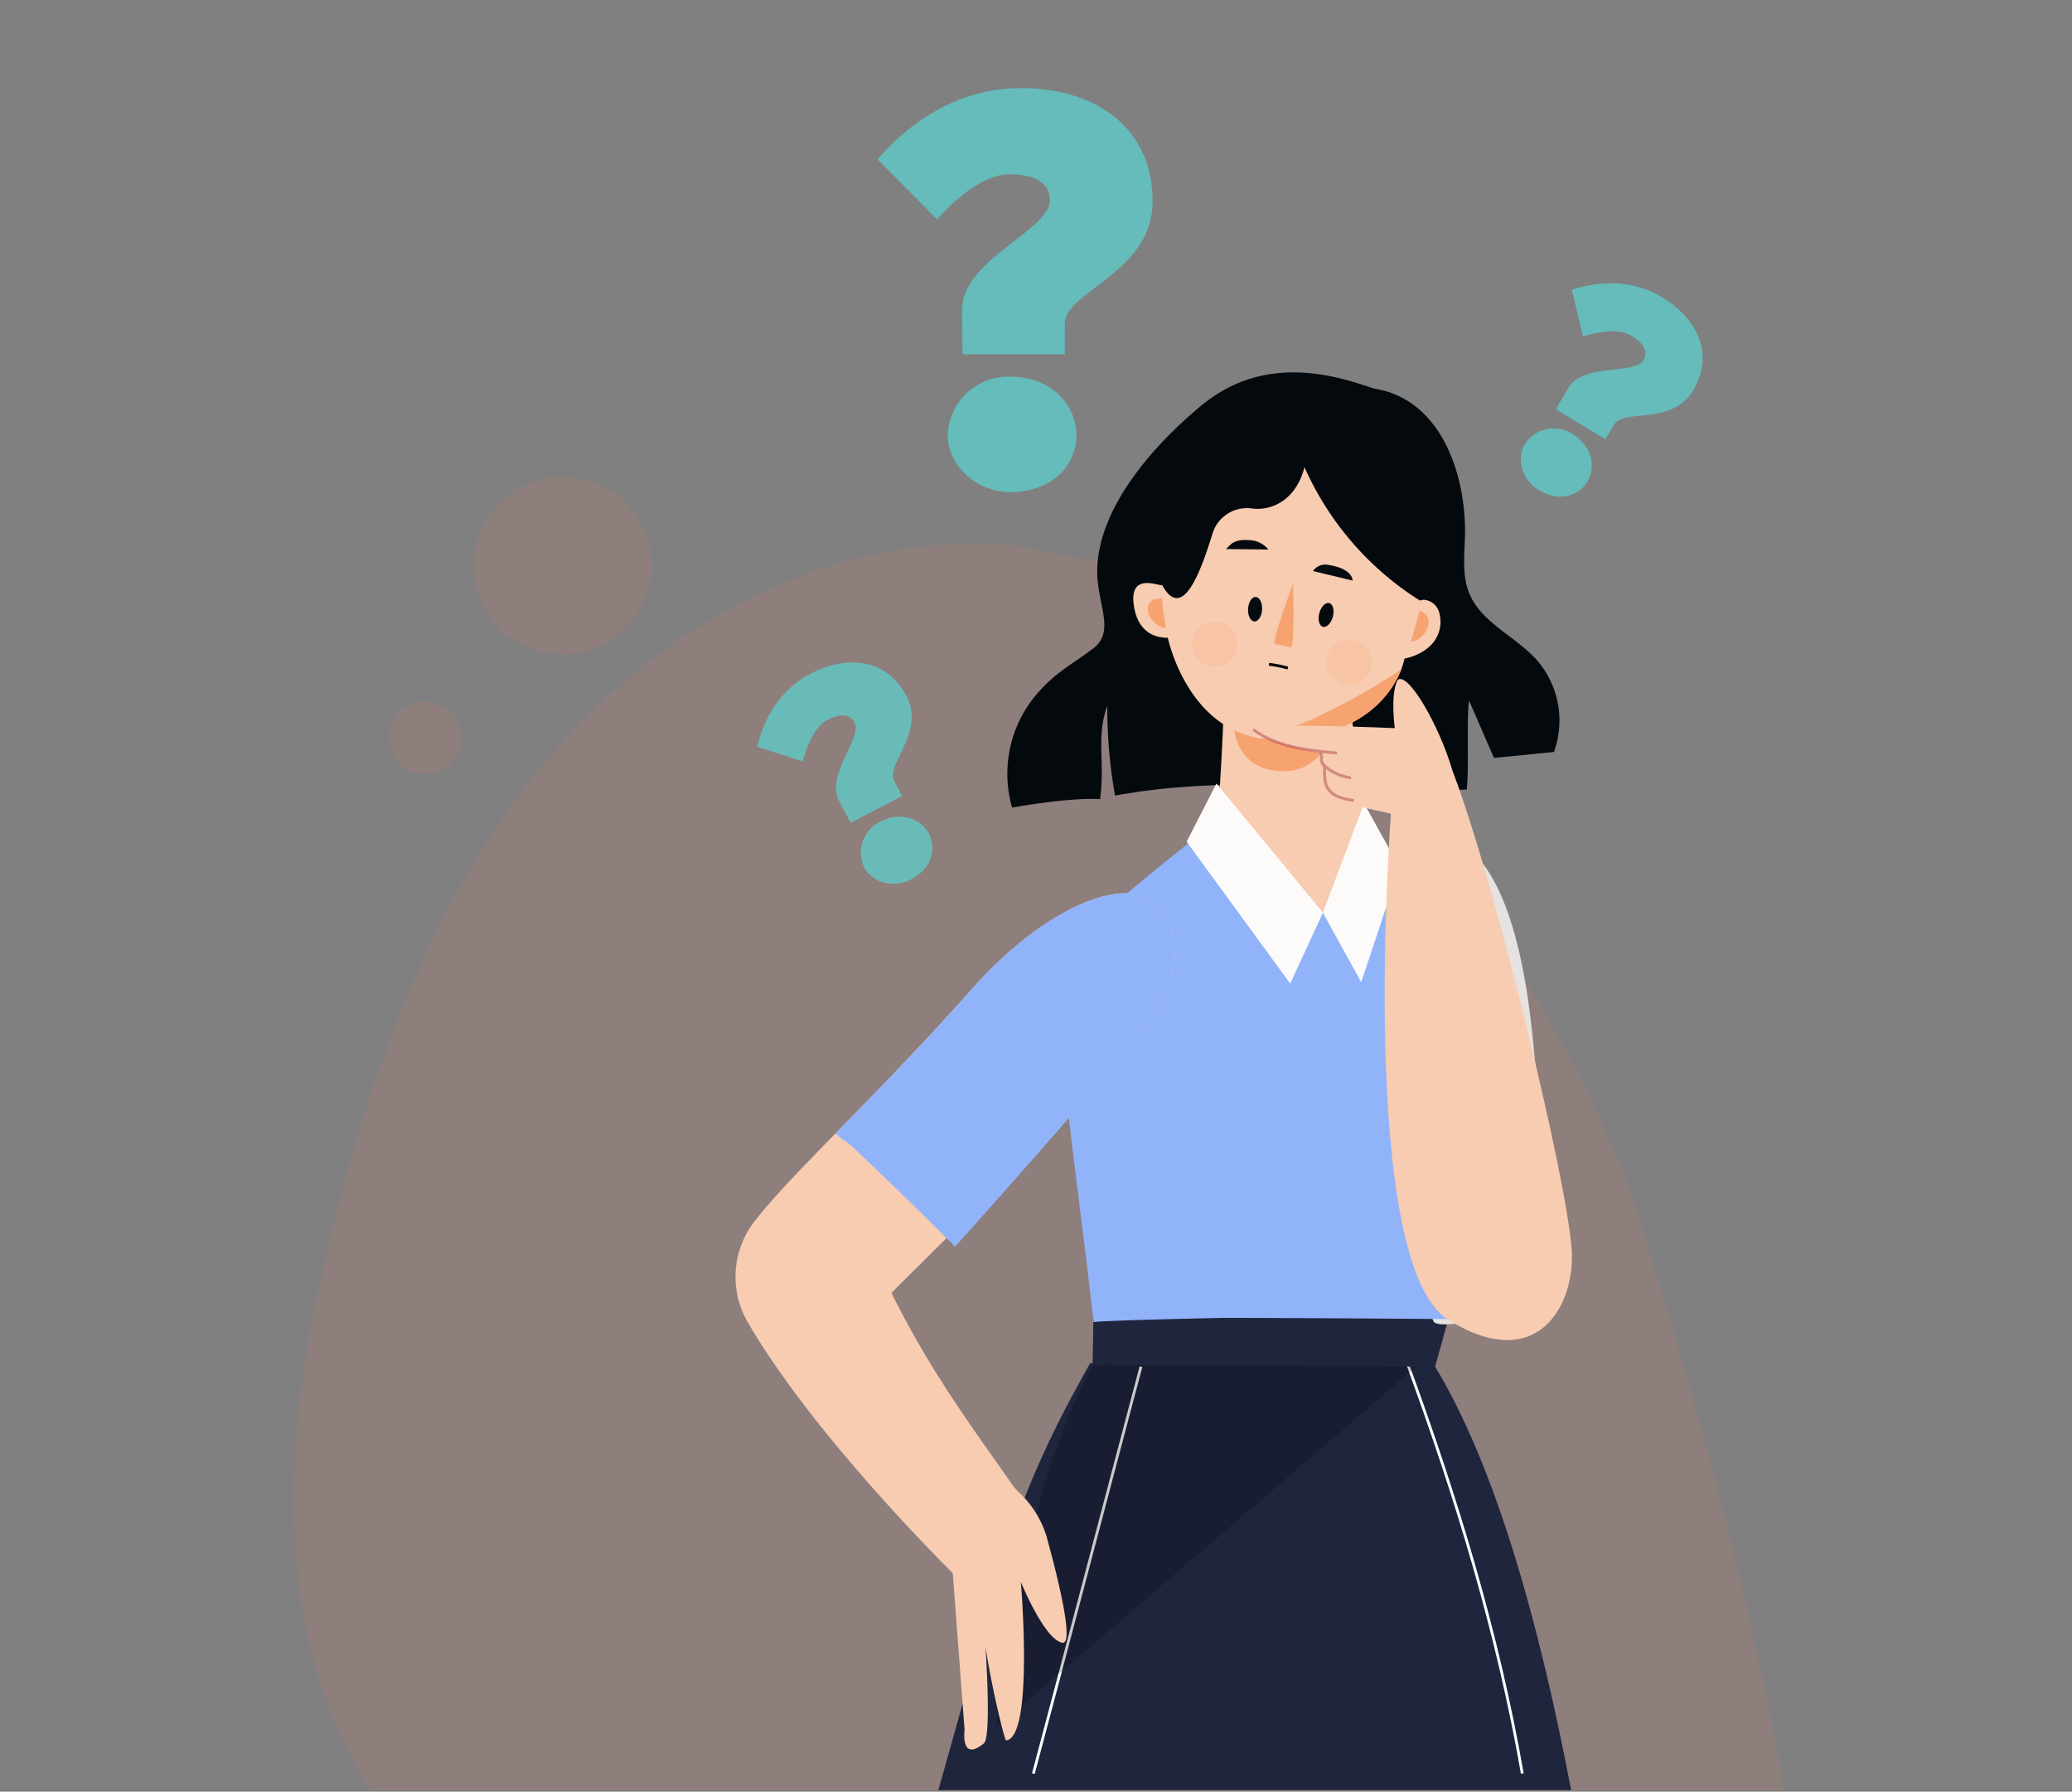 <svg xmlns="http://www.w3.org/2000/svg" width="352.75" height="305" viewBox="0 0 352.75 305">
  <rect x="0" y="0" width="352.75" height="305" fill="#808080" stroke="none"/>
  <g id="Grupo_55892" data-name="Grupo 55892" transform="translate(-223 -2176)">
    <rect id="Rectángulo_29464" data-name="Rectángulo 29464" width="352.75" height="305" transform="translate(223 2176)" fill="none"/>
    <g id="Grupo_55891" data-name="Grupo 55891" transform="translate(240.363 2176.205)">
      <g id="Grupo_55869" data-name="Grupo 55869" opacity="0.133">
        <g id="Grupo_55868" data-name="Grupo 55868" opacity="0.84">
          <path id="Trazado_118398" data-name="Trazado 118398" d="M45.774,304.531H286.328c-5.747-33.431-14.974-66.677-25.1-98.677-11.119-35.127-58.34-106.745-94.927-111.1l-9.939-1.967c-29.9-3.42-59.724,12.184-79.393,34.959s-30.491,51.882-37.7,81.1c-5.525,22.382-9.158,45.855-4.477,68.429A82.17,82.17,0,0,0,45.774,304.531Z" fill="#fe7062"/>
          <path id="Trazado_118399" data-name="Trazado 118399" d="M48.9,125.937a6.172,6.172,0,1,1,6.694,5.6A6.172,6.172,0,0,1,48.9,125.937Z" fill="#fe7062"/>
          <circle id="Elipse_4191" data-name="Elipse 4191" cx="15.123" cy="15.123" r="15.123" transform="matrix(1, -0.021, 0.021, 1, 62.98, 81.278)" fill="#fe7062"/>
        </g>
      </g>
      <g id="Grupo_55886" data-name="Grupo 55886">
        <g id="Grupo_55885" data-name="Grupo 55885">
          <g id="Grupo_55884" data-name="Grupo 55884">
            <path id="Trazado_118400" data-name="Trazado 118400" d="M214.376,65.768c11.8.239,17.37,11.88,17.671,23.679.1,3.81-.718,7.8.718,11.326,2.066,5.076,7.935,7.342,11.564,11.447a15.68,15.68,0,0,1,2.857,15.588l-10.209,1.012-4.252-9.8c-.435,3.539.044,11.666-.391,15.2-19.765.1-40.435-2.613-59.864,1.017a83.936,83.936,0,0,1-1.314-15.284c-1.959,5.247-.356,9.527-1.234,15.878-4.065-.246-10.971.722-14.979,1.449A20.89,20.89,0,0,1,159.1,118c3.306-3.813,5.568-4.761,9.61-7.783,3.967-2.964.581-7.773.725-13.529.263-10.557,9.513-21.036,17.636-27.783s17.5-6.929,27.52-3.6" fill="#04090d"/>
            <g id="Grupo_55876" data-name="Grupo 55876">
              <path id="Trazado_118401" data-name="Trazado 118401" d="M183.647,137.522" fill="#0c152c"/>
              <g id="Grupo_55875" data-name="Grupo 55875">
                <g id="Grupo_55874" data-name="Grupo 55874">
                  <g id="Grupo_55870" data-name="Grupo 55870">
                    <path id="Trazado_118402" data-name="Trazado 118402" d="M190.956,120.949s-.846,24.07-2.327,25.418c-.336.3-4.145.968-5.441,1.617,3.951,7.461,21.07,24.96,21.07,24.96l19.773-26.581-8.1-.648-3.181-23.9Z" fill="#f7ccb1"/>
                    <path id="Trazado_118403" data-name="Trazado 118403" d="M192.617,121.994h17.812s-1.738,9.707-10.082,9.074S192.617,121.994,192.617,121.994Z" fill="#f7a36f"/>
                  </g>
                  <g id="Grupo_55873" data-name="Grupo 55873">
                    <path id="Trazado_118404" data-name="Trazado 118404" d="M181.409,91.266s-1.048,7.168-.765,8.017-5.562-2.5-5.031,3.084c.325,3.408,2.069,6,5.843,6.005,0,0,3.686,17.874,19.227,17.319,18.82-.672,21.072-13.784,21.072-13.784s5.794-.938,6.119-5.969c.123-4.455-3.409-4.058-3.409-4.058s3.12-10.824,1.235-17.429-1.637-18.078-17.487-19.4S182.452,77.4,181.884,81.36A79.238,79.238,0,0,0,181.409,91.266Z" fill="#f7ccb1"/>
                    <path id="Trazado_118405" data-name="Trazado 118405" d="M197.412,125.512a18.3,18.3,0,0,0,3.271.179c14.359-.513,19.069-8.262,20.5-11.909C213.667,118.665,205.694,122.933,197.412,125.512Z" fill="#f7a36f"/>
                    <g id="Grupo_55871" data-name="Grupo 55871">
                      <path id="Trazado_118406" data-name="Trazado 118406" d="M209.537,64.217A27.072,27.072,0,0,0,193.683,65.8c-17.173,5.089-13.808,32.3-13.808,32.3,3.57,8.344,6.836.154,9.153-7.362a6.121,6.121,0,0,1,6.617-4.4c3.295.506,7.629-1.283,9.071-7.019a51.525,51.525,0,0,0,19.565,22.655C227.532,103.108,242.617,69.322,209.537,64.217Z" fill="#04090d"/>
                    </g>
                    <g id="Grupo_55872" data-name="Grupo 55872">
                      <path id="Trazado_118407" data-name="Trazado 118407" d="M206.176,97.007a2.514,2.514,0,0,1,2.42-1.08c4.463.649,4.316,2.7,4.316,2.7Z" fill="#060b0f"/>
                      <path id="Trazado_118408" data-name="Trazado 118408" d="M198.573,93.342a4.392,4.392,0,0,0-3.047-1.59c-3.037-.253-3.36.84-4.2,1.512Z" fill="#060b0f"/>
                      <path id="Trazado_118409" data-name="Trazado 118409" d="M199.675,109.391l2.742.589c.685.071.362-10.872.362-10.872S199.007,109.322,199.675,109.391Z" fill="#f7a36f"/>
                      <path id="Trazado_118410" data-name="Trazado 118410" d="M180.482,101.718a43.975,43.975,0,0,0,.612,4.76c.283.849-3.094-.757-3.046-2.975S180.482,101.718,180.482,101.718Z" fill="#f7a36f"/>
                      <path id="Trazado_118411" data-name="Trazado 118411" d="M222.842,109.021l1.461-5.193a1.877,1.877,0,0,1,1.461,2.434C224.952,109.021,222.842,109.021,222.842,109.021Z" fill="#f7a36f"/>
                      <path id="Trazado_118412" data-name="Trazado 118412" d="M209.55,104.786c-.3,1.114-1.057,1.879-1.693,1.708s-.911-1.212-.612-2.326,1.057-1.879,1.693-1.708S209.849,103.672,209.55,104.786Z" fill="#060b0f"/>
                      <path id="Trazado_118413" data-name="Trazado 118413" d="M197.5,103.574c-.068,1.151-.657,2.053-1.315,2.014s-1.136-1-1.068-2.155.656-2.054,1.314-2.015S197.566,102.422,197.5,103.574Z" fill="#060b0f"/>
                      <path id="Trazado_118414" data-name="Trazado 118414" d="M191.146,105.97a3.871,3.871,0,1,1-5.195,1.729A3.872,3.872,0,0,1,191.146,105.97Z" fill="#f7c5a5"/>
                      <path id="Trazado_118415" data-name="Trazado 118415" d="M214.02,109.108a3.871,3.871,0,1,1-5.194,1.729A3.87,3.87,0,0,1,214.02,109.108Z" fill="#f7c5a5"/>
                      <path id="Trazado_118416" data-name="Trazado 118416" d="M198.672,112.879a21.529,21.529,0,0,1,3.221.644" fill="none" stroke="#060b0f" stroke-miterlimit="10" stroke-width="0.492"/>
                    </g>
                  </g>
                </g>
              </g>
            </g>
            <g id="Grupo_55877" data-name="Grupo 55877">
              <path id="Trazado_118417" data-name="Trazado 118417" d="M250.115,304.531c-5.726-30.111-13.293-55.783-23.156-72.084-17.846-2.461-40.631-1.14-58.727-.6-9,15.916-13.761,27.573-18.934,47.808-.979,3.826-3.449,12.634-6.911,24.877Z" fill="#20253e"/>
              <path id="Trazado_118418" data-name="Trazado 118418" d="M222.254,231.943c8.4,22.949,15.4,45.949,19.546,69.765" fill="none" stroke="#fff" stroke-miterlimit="10" stroke-width="0.471"/>
              <path id="Trazado_118419" data-name="Trazado 118419" d="M158.563,301.722c6.092-22.83,12.092-45.83,18.321-69.275" fill="none" stroke="#fff" stroke-miterlimit="10" stroke-width="0.471"/>
              <path id="Trazado_118420" data-name="Trazado 118420" d="M225.951,230.6l-73.734,63.3s3.379-37.286,16.433-61.792Z" opacity="0.21" style="mix-blend-mode: multiply;isolation: isolate"/>
            </g>
            <path id="Trazado_118421" data-name="Trazado 118421" d="M229.816,222.2l-2.857,10.25-58.309-.336.168-9.746Z" fill="#20253e"/>
            <path id="Trazado_118422" data-name="Trazado 118422" d="M217.381,145.74c.187-.457,21.228-19.26,26.214,30.919,4.04,40.669,3.718,45.018,3.718,45.018s-19.686,5.18-20.616,3.06C202.625,169.9,217.381,145.74,217.381,145.74Z" fill="#e5e2e1"/>
            <g id="Grupo_55878" data-name="Grupo 55878">
              <path id="Trazado_118423" data-name="Trazado 118423" d="M215.7,143.472c2.432,2.431,21.621,42.922,22.125,55.284a64.276,64.276,0,0,1-3.977,24.617s-63.635.955-65.03,1.513c-4.025-36.67-9.775-62.555.063-68.369,0,0,17.81-14.872,20.606-16.574C189.487,139.943,208.391,171.954,215.7,143.472Z" fill="#91b3fa"/>
            </g>
            <g id="Grupo_55879" data-name="Grupo 55879">
              <path id="Trazado_118424" data-name="Trazado 118424" d="M184.659,143.078l5.074-9.905,18.12,21.985-5.557,12.08Z" fill="#fdfbf9"/>
              <path id="Trazado_118425" data-name="Trazado 118425" d="M214.859,136.555l-7.006,18.6L214.376,167l6.523-19.569Z" fill="#fdfbf9"/>
            </g>
            <g id="Grupo_55880" data-name="Grupo 55880" style="mix-blend-mode: multiply;isolation: isolate">
              <path id="Trazado_118426" data-name="Trazado 118426" d="M173.024,162.073a1.149,1.149,0,0,1-.538-.152c-4-2.125-8.22.585-8.741,5.087-1.366,11.794,2.272,31.849,5.073,57.374,1.391-.558,64.526,0,64.526,0s.943,1.167,1.6-4.377a4.113,4.113,0,0,0-4.206-4.605c-34.59,1.016-58.317,9.982-55.616-51.99C175.161,162.469,173.966,162.075,173.024,162.073Z" fill="#91b3fa"/>
            </g>
            <g id="Grupo_55883" data-name="Grupo 55883">
              <g id="Grupo_55881" data-name="Grupo 55881">
                <path id="Trazado_118427" data-name="Trazado 118427" d="M219.437,138.326s-5.834,76.571,9.844,86.206c15.341,9.427,21.578-2.857,20.931-12.035-.855-12.134-12.966-62.29-20.294-81.5-2.255-7.731-7.57-16.912-9.341-15.462-1.289,2.416-.484,8.214-.484,8.214s-22.468-1.007-24.079.121c-.743.52,1.692,1.973,11.839,4.227-1.128,1.933.644,7.732.644,7.732Z" fill="#f7ccb1"/>
              </g>
              <g id="Grupo_55882" data-name="Grupo 55882" opacity="0.53">
                <path id="Trazado_118428" data-name="Trazado 118428" d="M196.146,124.089c3.924,2.882,9.037,3.43,13.884,3.881" fill="none" stroke="#b24d55" stroke-linecap="round" stroke-miterlimit="10" stroke-width="0.492"/>
                <path id="Trazado_118429" data-name="Trazado 118429" d="M207.485,128.1c.233.386.045.892.153,1.33a1.8,1.8,0,0,0,.664.883,8.567,8.567,0,0,0,4.144,1.868" fill="none" stroke="#b24d55" stroke-linecap="round" stroke-miterlimit="10" stroke-width="0.492"/>
                <path id="Trazado_118430" data-name="Trazado 118430" d="M208.085,130.154c.122,1.259-.081,2.615.534,3.72a3.739,3.739,0,0,0,1.89,1.558,11.142,11.142,0,0,0,2.419.595" fill="none" stroke="#b24d55" stroke-linecap="round" stroke-miterlimit="10" stroke-width="0.492"/>
              </g>
            </g>
          </g>
          <path id="Trazado_118431" data-name="Trazado 118431" d="M109.883,224.79a15.382,15.382,0,0,1,1.249-17.134c6.6-8.472,19.928-20.369,37.086-39.63,10.359-11.63,20.858-16.6,26.718-16.132,9.32.739,9.429,14.677,3.528,21.929-12.672,15.574-43.079,44.909-44.056,46.083,7.126,14.311,14.466,23.808,20.517,32.563a8.443,8.443,0,0,0,1.1,1.293,17.022,17.022,0,0,1,4.814,7.689c1.955,7.12,4.721,18.333,2.652,17.988-3.025-.5-7.057-10.335-7.057-10.335s2.268,26.466-2.521,26.971c-.5-.505-4.285-17.14-3.781-20.165,0,0,1.528,19.427,0,20.669-4.033,3.276-3.277-2.269-3.277-2.269l-2.016-26.718S121.207,244.386,109.883,224.79Z" fill="#f7ccb1"/>
          <path id="Trazado_118432" data-name="Trazado 118432" d="M174.936,151.894c-5.86-.465-16.359,4.5-26.718,16.132-8.966,10.064-16.872,18.1-23.333,24.709q.525.462,1.047.926c.023.021.048.041.072.062a8.1,8.1,0,0,1,1.7,1.234q8.9,8.4,17.537,17.066c9.479-10.6,24.744-27.783,33.221-38.2C184.365,166.571,184.256,152.633,174.936,151.894Z" fill="#91b3fa"/>
        </g>
      </g>
      <g id="Grupo_55890" data-name="Grupo 55890" opacity="0.66">
        <g id="Grupo_55887" data-name="Grupo 55887">
          <path id="Trazado_118433" data-name="Trazado 118433" d="M132.038,26.924c6.581-7.616,15.043-12.129,24.445-12.129,12.506,0,22.378,6.581,22.378,19.275,0,12.223-14.949,15.232-14.949,20.873v5.171h-17.4l-.094-7.522c0-8.65,14.95-13.539,14.95-18.71,0-3.573-3.667-4.419-6.958-4.419-4.043,0-9.026,3.948-12.222,7.709ZM154.7,63.917c6.676,0,11.189,4.608,11.189,9.967,0,5.265-4.325,9.684-11.189,9.684-6.111,0-10.719-4.795-10.719-9.684A10.327,10.327,0,0,1,154.7,63.917Z" fill="#57dbd8"/>
        </g>
        <g id="Grupo_55888" data-name="Grupo 55888">
          <path id="Trazado_118434" data-name="Trazado 118434" d="M111.547,126.9c1.337-5.544,4.426-10.014,9.161-12.456,6.3-3.247,12.978-2.5,16.274,3.9,3.174,6.155-3.573,11.552-2.108,14.393l1.342,2.6-8.759,4.517-2-3.764c-2.246-4.356,4.013-10.7,2.67-13.3-.927-1.8-2.994-1.274-4.651-.419-2.036,1.049-3.52,4.332-4.153,7.056Zm21.016,12.745c3.362-1.733,6.831-.585,8.223,2.114,1.367,2.651.337,6-3.12,7.782-3.077,1.587-6.643.369-7.912-2.093A5.851,5.851,0,0,1,132.563,139.643Z" fill="#57dbd8"/>
        </g>
        <g id="Grupo_55889" data-name="Grupo 55889">
          <path id="Trazado_118435" data-name="Trazado 118435" d="M250.236,49.12c5.425-1.759,10.851-1.463,15.407,1.3,6.061,3.67,8.914,9.757,5.189,15.909-3.587,5.924-11.715,3-13.371,5.729l-1.517,2.506-8.431-5.1,2.162-3.673c2.539-4.192,11.219-2.174,12.737-4.681,1.048-1.731-.481-3.218-2.076-4.184-1.959-1.186-5.533-.735-8.186.15Zm.125,24.579c3.236,1.959,4.071,5.517,2.5,8.114-1.545,2.552-4.938,3.424-8.265,1.41-2.961-1.794-3.787-5.47-2.352-7.839A5.849,5.849,0,0,1,250.361,73.7Z" fill="#57dbd8"/>
        </g>
      </g>
    </g>
  </g>
</svg>
